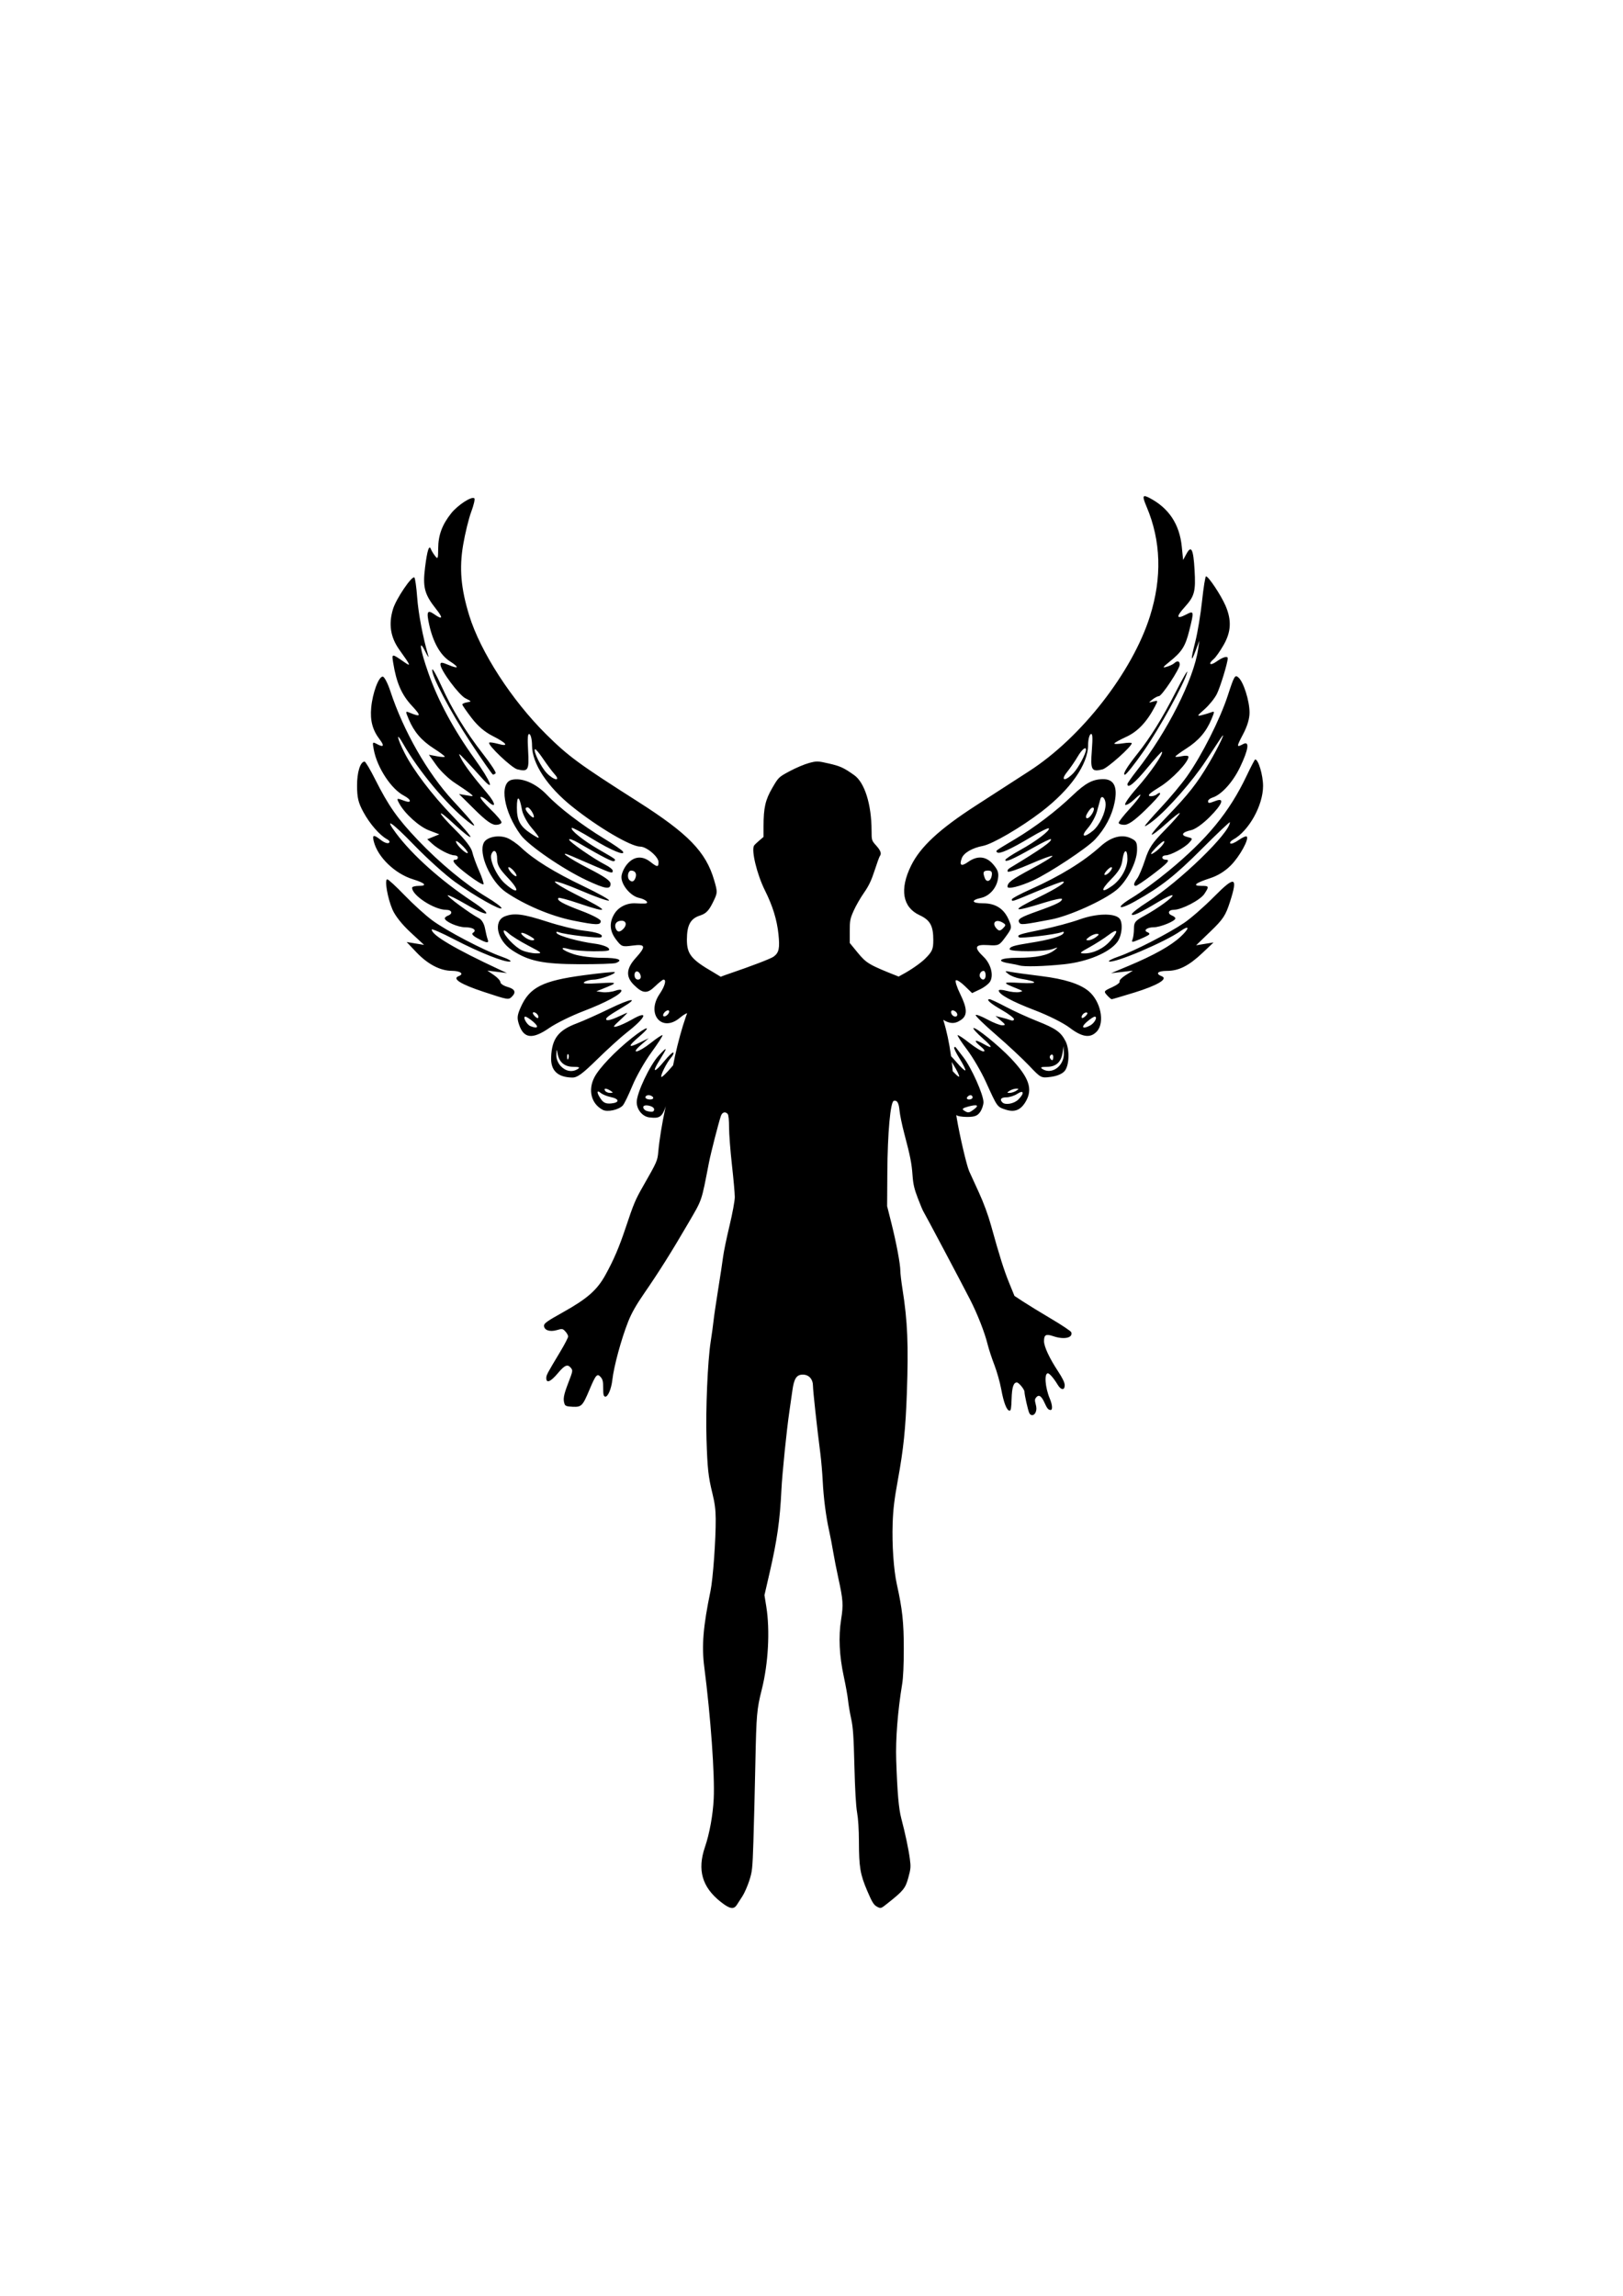 <?xml version="1.0" encoding="UTF-8" standalone="no"?>
<!-- Created with Inkscape (http://www.inkscape.org/) -->

<svg
   xmlns:dc="http://purl.org/dc/elements/1.1/"
   xmlns:cc="http://creativecommons.org/ns#"
   xmlns:rdf="http://www.w3.org/1999/02/22-rdf-syntax-ns#"
   xmlns:svg="http://www.w3.org/2000/svg"
   xmlns="http://www.w3.org/2000/svg"
   xmlns:sodipodi="http://sodipodi.sourceforge.net/DTD/sodipodi-0.dtd"
   xmlns:inkscape="http://www.inkscape.org/namespaces/inkscape"
   width="744.094"
   height="1052.362"
   id="svg2"
   version="1.1"
   inkscape:version="0.48.3.1 r9886"
   sodipodi:docname="icarus.svg">
  <defs
     id="defs4" />
  <sodipodi:namedview
     id="base"
     pagecolor="#ffffff"
     bordercolor="#666666"
     borderopacity="1.0"
     inkscape:pageopacity="0.0"
     inkscape:pageshadow="2"
     inkscape:zoom="0.80635592"
     inkscape:cx="614.67839"
     inkscape:cy="584.99853"
     inkscape:document-units="px"
     inkscape:current-layer="layer1"
     showgrid="false"
     inkscape:window-width="1855"
     inkscape:window-height="1176"
     inkscape:window-x="65"
     inkscape:window-y="24"
     inkscape:window-maximized="1" />
  <g
     inkscape:label="Layer 1"
     inkscape:groupmode="layer"
     id="layer1">
    <g
       id="layer1-8"
       inkscape:label="Layer 1"
       transform="matrix(0.527,0,0,0.601,178.188,299.206)">
      <path
         id="path3050-7"
         style="fill:#000000"
         d="m 302.82,955.113 c 1.002,-1.355 3.239,-4.392 4.97,-6.75 1.731,-2.358 4.394,-7.662 5.917,-11.787 2.584,-7 2.825,-9.001 3.608,-30 0.461,-12.375 1.228,-39.15 1.704,-59.5 0.877,-37.519 1.242,-41.187 5.623,-56.5 5.641,-19.717 7.199,-44.932 3.893,-63.004 l -1.608,-8.791 4.554,-17.353 c 6.478,-24.684 8.939,-39.858 10.192,-62.853 0.667,-12.239 4.568,-45.882 6.957,-60 0.791,-4.675 1.944,-11.751 2.562,-15.725 1.443,-9.28 3.656,-12.275 9.069,-12.275 5.37,0 8.88,3.439 8.886,8.705 0,3.642 3.442,31.261 6.399,51.41 0.776,5.288 1.704,14.738 2.063,21 0.746,13.034 2.794,26.927 5.62,38.13 1.075,4.26 2.65,11.46 3.501,16 0.851,4.54 2.841,13.43 4.422,19.755 4.219,16.878 4.5,20.482 2.478,31.711 -2.384,13.239 -1.601,27.697 2.371,43.789 1.629,6.6 3.277,14.7 3.663,18 0.386,3.3 1.604,9.6 2.708,14 1.633,6.507 2.157,13.224 2.811,36 0.524,18.261 1.339,30.609 2.342,35.5 0.949,4.627 1.556,13.055 1.585,22 0.064,19.686 1.101,25.104 7.205,37.665 4.214,8.671 5.685,10.777 8.449,12.095 3.307,1.577 3.407,1.553 8.612,-2.056 14.461,-10.028 16.136,-11.817 18.69,-19.96 2.132,-6.798 2.272,-8.294 1.351,-14.414 -1.114,-7.399 -4.091,-19.722 -7.448,-30.829 -2.253,-7.454 -3.441,-19.432 -4.421,-44.557 -0.616,-15.782 1.324,-37.482 5.181,-57.943 0.914,-4.848 1.413,-14.396 1.412,-27 -0.001,-20.135 -1.203,-29.899 -6.041,-49.077 -2.761,-10.944 -4.281,-30.303 -3.645,-46.423 0.43,-10.921 1.442,-18.289 4.6,-33.5 4.862,-23.421 6.663,-38.741 7.761,-66 1.476,-36.636 0.609,-54.801 -3.77,-79 -1.045,-5.775 -1.901,-12.116 -1.902,-14.091 0,-5.176 -3.462,-21.382 -7.772,-36.409 l -3.729,-13 0.182,-25.5 c 0.218,-30.505 2.667,-54.251 5.655,-54.826 2.949,-0.568 4.351,1.566 4.981,7.581 0.331,3.16 2.163,10.92 4.07,17.245 5.296,17.564 6.47,22.768 7.219,32 0.547,6.736 1.507,10.367 4.629,17.5 2.167,4.95 4.31,9.45 4.763,10 1.006,1.22 33.176,54.423 40.617,67.171 6.468,11.081 12.767,25.159 15.294,34.179 1.025,3.658 3.67,10.733 5.878,15.722 2.208,4.989 4.919,13.43 6.024,18.756 2.106,10.146 4.805,16.172 7.243,16.172 1.13,0 1.508,-1.953 1.736,-8.968 0.287,-8.806 1.642,-12.532 4.558,-12.532 1.732,0 6.65,5.255 6.65,7.106 0,2.319 2.986,13.946 4.146,16.144 1.325,2.509 4.347,2.157 5.628,-0.655 0.797,-1.749 0.792,-3.396 -0.018,-6.036 -0.94,-3.064 -0.849,-3.895 0.583,-5.328 2.236,-2.236 4.497,-0.861 7.16,4.353 2.15,4.21 3.284,5.377 5.25,5.401 1.863,0.023 1.512,-4.066 -0.75,-8.749 -4.028,-8.337 -4.973,-19.235 -1.668,-19.235 1.446,0 5.203,3.834 8.575,8.75 2.888,4.211 6.093,4.392 6.093,0.343 0,-1.991 -1.854,-5.377 -5.886,-10.75 -7.471,-9.955 -12.114,-18.718 -12.114,-22.862 0,-4.901 1.666,-5.684 8.055,-3.785 9.417,2.799 17.299,1.274 15.648,-3.027 -0.313,-0.817 -8.137,-5.41 -17.387,-10.207 -9.249,-4.797 -20.238,-10.693 -24.42,-13.102 l -7.603,-4.38 -4.535,-9.741 c -4.607,-9.894 -8.384,-20.372 -15.768,-43.741 -2.584,-8.177 -6.551,-17.637 -10.693,-25.5 -3.622,-6.875 -7.409,-14.142 -8.416,-16.15 -2.226,-4.438 -8.243,-27.006 -10.856,-40.719 -1.05,-5.512 -2.2,-16.234 -2.555,-23.827 -0.994,-21.262 -5.152,-42.187 -11.069,-55.698 -2.848,-6.504 -4.77,-9.245 -9.726,-13.865 -7.707,-7.187 -9.97,-8.388 -26.676,-14.164 -26.1,-9.023 -28.484,-10.239 -36.134,-18.429 l -6.866,-7.351 0,-8.924 c 0,-8.159 0.291,-9.5 3.395,-15.649 1.867,-3.699 5.896,-9.857 8.953,-13.685 4.169,-5.22 6.484,-9.469 9.262,-17 2.038,-5.522 4.084,-10.468 4.547,-10.99 1.678,-1.893 0.765,-4.219 -3.158,-8.05 -3.963,-3.869 -4,-3.977 -4.022,-11.453 -0.057,-19.959 -6.008,-36.601 -15.111,-42.263 -9.084,-5.65 -12.155,-6.885 -22.054,-8.869 -9.74,-1.953 -10.482,-1.969 -17.246,-0.388 -3.887,0.909 -11.432,3.704 -16.766,6.211 -9.614,4.519 -9.745,4.63 -15.109,12.689 -6.113,9.185 -7.693,15.216 -7.693,29.355 l 0,8.117 -3.75,2.795 c -2.062,1.537 -4.081,3.248 -4.485,3.801 -2.592,3.548 2.52,22.053 9.449,34.205 6.752,11.841 10.466,22.404 11.771,33.479 1.259,10.684 0.439,14.018 -4.185,17.019 -2.428,1.576 -19.258,7.229 -39.287,13.197 -9.51,2.833 -13.595,4.66 -19.774,8.839 -7.005,4.738 -8.277,6.123 -12.649,13.768 -6.059,10.595 -13.821,35.296 -17.597,56 -1.454,7.975 -3.701,18.775 -4.992,24 -2.831,11.455 -5.173,24.191 -6.07,33 -0.704,6.918 -1.03,7.567 -13.129,26.14 -6.885,10.57 -8.24,13.396 -15.28,31.884 -5.693,14.949 -10.372,24.521 -17.586,35.976 -7.287,11.571 -15.802,18.116 -37.161,28.564 -13.344,6.527 -16.229,8.314 -16.25,10.065 -0.041,3.456 4.99,5.002 11.144,3.425 4.695,-1.203 5.101,-1.148 7.399,1.011 1.337,1.256 2.432,2.997 2.432,3.868 0,0.871 -3.038,6.017 -6.75,11.437 -11.733,17.128 -12.25,17.985 -12.25,20.332 0,4.167 3.821,2.752 10,-3.701 6.098,-6.369 8.569,-7.239 11.469,-4.034 1.717,1.897 1.635,2.293 -2.345,11.369 -4.071,9.282 -4.693,12.359 -3.243,16.051 0.599,1.526 1.933,1.932 7.003,2.13 7.771,0.304 8.715,-0.537 14.758,-13.15 5.41,-11.292 6.655,-12.516 9.663,-9.496 1.786,1.794 2.196,3.357 2.196,8.391 0,5.019 0.32,6.251 1.697,6.526 2.309,0.462 5.372,-5.782 6.271,-12.787 1.337,-10.405 7.755,-31.092 13.806,-44.5 2.876,-6.372 6.933,-12.649 13.896,-21.5 12.919,-16.42 23.803,-31.592 38.02,-53 12.769,-19.227 11.524,-16.052 18.345,-46.799 1.595,-7.189 8.28,-30.083 10.352,-35.451 1.122,-2.908 3.841,-3.62 5.911,-1.55 0.756,0.756 1.202,4.55 1.204,10.25 0,4.978 1.125,17.825 2.496,28.55 1.37,10.725 2.494,21.768 2.496,24.541 0,2.89 -1.966,12.277 -4.613,22 -2.539,9.328 -5.034,19.884 -5.544,23.459 -0.51,3.575 -2.45,14.825 -4.312,25 -1.862,10.175 -3.673,20.975 -4.025,24 -0.352,3.025 -1.478,10.225 -2.503,16 -2.606,14.687 -4.415,51.64 -3.624,74 0.802,22.663 1.549,28.715 5.124,41.5 2.1,7.509 2.819,12.366 2.889,19.5 0.152,15.479 -2.34,45.801 -4.521,55 -6.372,26.883 -7.792,41.907 -5.457,57.746 5.582,37.867 9.255,82.74 8.248,100.754 -0.693,12.4 -3.622,26.56 -7.616,36.814 -6.814,17.497 -2.516,30.596 13.729,41.846 7.761,5.375 11.247,5.971 13.906,2.377 z M 656.755,75.137 c 13.777,-17.335 35.49,-51.827 37.941,-60.269 0.664,-2.286 -3.934,4.671 -10.217,15.459 -11.453,19.667 -21.945,34.47 -33.232,46.888 -9.118,10.032 -13.039,15.795 -10.746,15.795 1.127,0 8.441,-8.043 16.253,-17.873 z m 1.291,45.033 c 7.203,-6.094 13.096,-11.797 13.096,-12.673 0,-0.876 -1.24,-0.692 -2.755,0.41 -1.515,1.102 -4.29,1.741 -6.166,1.419 -2.381,-0.408 0.18,-2.5 8.48,-6.926 10.634,-5.671 25.105,-18.965 25.105,-23.062 0,-0.864 -2.532,-1.068 -5.692,-0.46 -3.131,0.603 -5.692,0.74 -5.692,0.305 0,-0.435 4.317,-3.217 9.593,-6.184 10.65,-5.989 17.221,-12.71 21.785,-22.281 2.816,-5.906 2.807,-6.29 -0.118,-5.307 -1.734,0.583 -5.398,1.554 -8.141,2.157 -4.616,1.015 -4.454,0.686 2.185,-4.422 3.945,-3.035 8.765,-8.253 10.71,-11.595 2.961,-5.086 9.52,-23.906 9.52,-27.315 0,-2.008 -4.277,-0.933 -9.668,2.431 -5.719,3.569 -7.809,1.966 -2.485,-1.906 1.664,-1.21 5.498,-5.978 8.52,-10.595 6.62,-10.114 7.13,-18.98 1.728,-30.023 -3.867,-7.906 -14.861,-22.43 -16.978,-22.43 -0.64,0 -2.186,8.417 -3.434,18.704 -1.249,10.287 -3.907,24.315 -5.908,31.174 -4.149,14.224 -3.936,16.826 0.52,6.339 l 3.046,-7.17 -1.123,6.65 c -3.894,23.073 -26.868,62.955 -53.213,92.378 -4.554,5.086 -8.28,9.762 -8.28,10.391 0,3.798 6.304,-0.667 17.075,-12.096 6.783,-7.196 12.621,-12.831 12.974,-12.522 1.499,1.313 -9.962,15.869 -21.565,27.389 -6.888,6.838 -11.546,12.719 -10.352,13.068 1.195,0.349 4.665,-1.458 7.712,-4.016 8.995,-7.552 6.327,-2.756 -3.947,7.095 -5.218,5.003 -9.486,9.784 -9.486,10.624 0,0.841 2.217,1.529 4.928,1.529 3.502,0 8.716,-3.205 18.024,-11.08 z m 9.172,28.77 c 3.581,-3.302 6.92,-5.644 7.419,-5.207 1.252,1.097 -5.463,7.399 -10.114,9.492 -2.352,1.058 -1.317,-0.586 2.695,-4.286 z m -3.136,20.584 c 13.756,-9.125 16.356,-11.673 11.915,-11.673 -1.627,0 -2.958,-0.748 -2.958,-1.663 0,-0.914 1.315,-1.663 2.921,-1.663 4.22,0 16.428,-5.742 20.408,-9.599 3.31,-3.207 3.266,-3.334 -1.501,-4.382 -6.133,-1.349 -4.691,-3.69 3.209,-5.211 3.607,-0.694 10.066,-4.703 16.105,-9.995 11.18,-9.797 13.408,-15.066 5.217,-12.337 -6.008,2.002 -6.517,2.007 -6.517,0.071 0,-0.853 1.764,-2.041 3.919,-2.641 7.733,-2.151 17.643,-11.768 23.882,-23.175 7.423,-13.573 8.446,-20.287 2.68,-17.583 -5.902,2.768 -5.904,2.204 -0.023,-7.592 3.665,-6.106 5.59,-11.766 5.59,-16.435 0,-8.838 -5.131,-23.169 -9.549,-26.674 -3.104,-2.461 -3.692,-1.603 -9.379,13.675 -6.758,18.157 -22.65,45.74 -35.542,61.69 -4.656,5.761 -14.796,16.405 -22.532,23.655 -7.736,7.249 -14.066,13.634 -14.066,14.189 0,0.555 3.396,-1.349 7.547,-4.229 12.507,-8.681 33.76,-29.902 45.219,-45.151 5.936,-7.9 11.839,-15.756 13.117,-17.457 5.966,-7.941 -1.621,6.319 -9.899,18.606 -10.612,15.751 -17.894,23.88 -36.778,41.057 -7.788,7.084 -13.731,13.255 -13.208,13.713 0.523,0.459 6.218,-3.342 12.655,-8.447 6.437,-5.104 11.703,-8.675 11.703,-7.933 0,0.741 -5.879,6.602 -13.065,13.025 -10.926,9.766 -13.731,13.474 -17.138,22.657 -2.24,6.039 -5.299,12.398 -6.796,14.132 -3.119,3.61 -3.562,5.646 -1.229,5.646 0.888,0 7.23,-3.725 14.093,-8.278 z m -57.447,-44.607 c 0,-0.74 1.211,-2.796 2.691,-4.57 3.53,-4.231 5.893,-2.087 2.676,2.427 -2.497,3.504 -5.367,4.649 -5.367,2.142 z m 1.615,8.854 c 3.192,-3.185 6.793,-8.984 8.002,-12.885 1.21,-3.901 2.523,-8.076 2.918,-9.277 1.15,-3.494 4.54,-0.509 4.54,3.998 0,6.32 -5.324,16.07 -11.007,20.156 -8.074,5.805 -10.968,4.511 -4.453,-1.991 z m -47.556,39.871 c 14.064,-5.642 46.93,-24.709 53.833,-31.229 8.809,-8.322 14.685,-18.091 17.027,-28.31 2.748,-11.989 -0.628,-17.811 -10.259,-17.693 -8.929,0.109 -15.127,3.04 -26.425,12.497 -14.449,12.094 -32.448,24.082 -49.897,33.232 -18.097,9.49 -17.049,8.808 -15.555,10.117 1.761,1.543 11.635,-2.345 28.743,-11.318 8.297,-4.352 15.548,-7.506 16.115,-7.009 1.644,1.44 -11.121,9.925 -25.033,16.64 -7.044,3.4 -12.807,6.785 -12.807,7.522 0,1.944 6.52,-0.555 23.701,-9.085 8.34,-4.141 15.514,-7.221 15.942,-6.846 1.595,1.397 -8.856,7.843 -35.849,22.111 -1.565,0.827 -2.27,2.034 -1.567,2.682 0.703,0.647 9.489,-1.978 19.523,-5.834 10.034,-3.856 18.681,-6.629 19.216,-6.16 0.534,0.468 -7.397,4.79 -17.626,9.604 -17.843,8.398 -21.351,10.669 -21.414,13.865 -0.043,2.177 10.738,-0.132 22.332,-4.784 z m 63.976,-7.488 c 1.895,-1.834 3.856,-2.975 4.359,-2.534 1.275,1.117 -3.457,5.869 -5.844,5.869 -1.077,0 -0.409,-1.501 1.486,-3.335 z m 3.526,6.89 c 7.039,-6.263 9.323,-9.634 10.139,-14.963 1.299,-8.486 4.348,-9.076 4.348,-0.841 0,7.061 -5.622,15.784 -13.233,20.533 -9.787,6.107 -10.483,3.482 -1.254,-4.729 z m -51.917,30.386 c 15.809,-2.646 45.131,-14.201 56.69,-22.341 9.079,-6.394 17.902,-21.219 18.103,-30.418 0.129,-5.923 -0.571,-7.146 -5.23,-9.132 -7.861,-3.351 -17.351,-1.157 -26.571,6.142 -14.723,11.657 -35.311,22.752 -60.542,32.627 -9.131,3.574 -16.601,7.09 -16.601,7.815 0,1.909 -0.293,1.992 21.922,-6.164 11.208,-4.115 21.319,-7.458 22.47,-7.429 3.694,0.093 -5.082,5.11 -20.586,11.766 -25.597,10.99 -24.145,12.156 5.128,4.115 8.087,-2.221 14.704,-3.375 14.704,-2.564 0,2.017 -4.865,4.137 -21.195,9.238 -15.266,4.768 -17.791,6.159 -15.942,8.781 1.275,1.808 3.404,1.62 27.651,-2.438 z m 85.28,11.5 c 0.575,-0.553 -0.026,-1.341 -1.337,-1.751 -4.05,-1.267 -0.538,-3.787 5.277,-3.787 5.734,0 18.925,-4.726 18.925,-6.78 0,-0.647 -1.281,-1.607 -2.846,-2.134 -4.338,-1.459 -3.392,-4.384 1.423,-4.403 6.86,-0.026 23.117,-7.445 26.641,-12.158 4.34,-5.805 4.197,-6.115 -2.83,-6.115 -7.987,0 -5.087,-2.171 7.797,-5.837 6.711,-1.909 12.95,-5.289 18.026,-9.764 7.674,-6.767 16.056,-20.079 13.857,-22.006 -0.625,-0.548 -3.796,0.664 -7.047,2.692 -3.251,2.028 -6.494,3.176 -7.208,2.551 -0.714,-0.626 0.403,-1.953 2.481,-2.95 13.563,-6.505 25.977,-26.035 25.977,-40.868 0,-8.236 -4.069,-20.249 -6.858,-20.249 -0.379,0 -3.728,5.608 -7.442,12.461 -14.972,27.628 -34.138,48.138 -67.671,72.42 -10.488,7.594 -24.773,16.801 -31.744,20.46 -15.201,7.978 -12.692,10.303 2.846,2.638 22.267,-10.985 34.262,-19.271 57.841,-39.959 13.305,-11.673 24.187,-20.717 24.183,-20.099 -0.051,8.166 -43.758,45.258 -71.615,60.776 -7.565,4.214 -13.755,8.435 -13.755,9.379 0,1.928 6.925,-0.905 23.353,-9.553 6.061,-3.191 11.477,-5.402 12.034,-4.913 1.274,1.117 -12.582,9.976 -24.478,15.651 -7.904,3.771 -9.012,4.965 -9.012,9.718 0,2.98 -0.541,6.654 -1.202,8.164 -1.113,2.541 -0.662,2.547 6.069,0.083 3.999,-1.464 7.741,-3.115 8.317,-3.668 z m -52.189,1.89 c 2.026,-1.343 5.014,-2.417 6.64,-2.388 2.364,0.042 2.219,0.542 -0.725,2.494 -2.026,1.343 -5.014,2.417 -6.64,2.388 -2.364,-0.042 -2.219,-0.542 0.725,-2.494 z m 0.265,7.803 c 5.302,-2.562 12.773,-6.753 16.601,-9.312 8.188,-5.473 9.097,-3.412 1.832,4.153 -5.724,5.961 -14.825,9.892 -22.795,9.847 -4.754,-0.027 -4.321,-0.493 4.362,-4.689 z m -22.06,12.982 c 20.325,-1.876 39.524,-8.922 46.321,-17.002 4.208,-5.002 5.148,-15.067 1.69,-18.097 -4.604,-4.035 -20.086,-3.648 -34.338,0.857 -7.506,2.373 -22.37,5.872 -33.031,7.775 -19.806,3.537 -21.884,4.154 -19.886,5.905 1.225,1.074 31.66,-2.103 36.842,-3.845 2.05,-0.689 2.655,-0.398 1.773,0.853 -1.577,2.236 -12.382,4.955 -28.514,7.176 -14.661,2.018 -18.2,2.971 -18.2,4.902 0,2.085 30.62,1.985 37.348,-0.122 5,-1.565 5.104,-1.511 1.634,0.847 -5.818,3.953 -15.924,5.794 -31.867,5.804 -15.402,0.01 -19.768,2.442 -7.589,4.227 3.913,0.574 7.969,1.297 9.012,1.607 3.801,1.13 21.288,0.73 38.806,-0.886 z m 60.888,21.641 c 20.272,-5.482 29.955,-10.504 24.103,-12.5 -5.849,-1.995 -3.56,-4.102 4.456,-4.102 10.337,0 19.058,-3.848 30.855,-13.612 l 9.748,-8.069 -7.589,1.082 -7.589,1.082 12.548,-10.609 c 10.959,-9.265 13.098,-12.108 16.897,-22.451 7.115,-19.375 4.403,-20.177 -13.759,-4.068 -8.522,7.559 -20.233,16.553 -26.025,19.988 -13.768,8.165 -43.828,21.708 -57.013,25.687 -5.739,1.732 -9.497,3.437 -8.35,3.788 4.86,1.49 48.65,-14.836 62.057,-23.137 8.167,-5.056 8.194,-2.28 0.043,4.344 -8.389,6.817 -23.161,14.071 -45.019,22.106 l -15.371,5.651 9.486,-0.98 9.486,-0.98 -6.26,3.439 c -3.443,1.891 -5.814,4.071 -5.269,4.843 0.545,0.773 -2.412,2.749 -6.57,4.393 -7.177,2.836 -7.4,3.143 -4.397,6.051 1.74,1.685 3.577,3.063 4.082,3.063 0.505,0 9.258,-2.255 19.45,-5.011 z m -45.622,18.614 c 0,-2.009 3.6,-4.352 4.915,-3.199 0.478,0.418 -0.433,1.707 -2.023,2.864 -1.803,1.311 -2.892,1.438 -2.892,0.335 z m 4.375,3.802 c 2.928,-2.257 6.103,-4.104 7.055,-4.104 2.749,0 -0.143,4.916 -3.939,6.697 -6.54,3.067 -8.424,1.5 -3.116,-2.593 z m 8.832,7.221 c 7.264,-6.833 3.39,-23.289 -7.281,-30.928 -7.615,-5.451 -21.028,-9.165 -40.822,-11.302 -11.59,-1.252 -23.635,-2.701 -26.765,-3.221 -5.381,-0.894 -5.493,-0.806 -2.042,1.606 2.007,1.403 6.703,2.996 10.435,3.54 15.967,2.326 16.043,4.03 0.145,3.241 -16.245,-0.806 -16.523,-0.376 -2.846,4.396 5.192,1.811 5.326,2.042 1.528,2.624 -2.29,0.351 -7.199,-0.096 -10.909,-0.994 -3.71,-0.898 -6.746,-0.995 -6.746,-0.217 0,2.896 11.399,8.356 31.49,15.085 11.72,3.925 24.797,9.678 30.172,13.272 10.919,7.302 18.033,8.174 23.642,2.898 z m -40.636,20.38 c -0.6,-0.851 -0.224,-2.018 0.837,-2.592 1.061,-0.574 1.928,0.122 1.928,1.548 0,2.92 -1.138,3.35 -2.765,1.044 z m -6.721,8.198 c -2.129,-1.206 -1.127,-1.618 3.975,-1.637 7.928,-0.03 12.413,-3.6 13.606,-10.832 l 0.823,-4.988 0.284,5.179 c 0.539,9.827 -10.366,16.991 -18.688,12.278 z m 19.447,1.485 c 4.058,-4.297 4.414,-16.422 0.669,-22.769 -4.077,-6.909 -8.426,-9.596 -24.655,-15.233 -8.236,-2.861 -20.531,-7.785 -27.322,-10.943 -6.791,-3.158 -13.123,-5.742 -14.071,-5.742 -3.498,0 0.757,3.261 10.873,8.333 5.717,2.866 10.395,5.985 10.395,6.93 0,0.945 -1.36,1.261 -3.022,0.702 -1.662,-0.559 -5.291,-1.498 -8.063,-2.087 l -5.041,-1.071 4.743,3.516 c 4.138,3.068 4.292,3.524 1.205,3.572 -1.946,0.03 -7.713,-1.936 -12.816,-4.37 -5.103,-2.434 -9.752,-4.01 -10.331,-3.502 -0.579,0.508 7.322,7.268 17.559,15.022 10.237,7.755 23.253,18.391 28.925,23.637 10.222,9.454 10.389,9.529 18.973,8.529 5.473,-0.638 9.882,-2.302 11.98,-4.524 z m -47.906,15.141 c 1.565,-0.886 4.127,-1.612 5.692,-1.612 2.53,0 2.53,0.179 0,1.612 -1.565,0.886 -4.127,1.612 -5.692,1.612 -2.53,0 -2.53,-0.179 0,-1.612 z m -6.324,8.867 c -2.59,-2.27 -1.12,-3.879 3.545,-3.879 2.645,0 6.914,-1.208 9.486,-2.685 5.714,-3.281 6.298,-0.399 0.882,4.348 -3.69,3.233 -11.359,4.455 -13.913,2.217 z m 20.24,-0.537 c 6.458,-9.58 3.109,-18.252 -12.73,-32.964 -10.56,-9.808 -31.215,-24.424 -32.689,-23.131 -0.503,0.441 3.084,3.887 7.972,7.657 9.036,6.97 9.331,8.653 0.764,4.361 -7.501,-3.757 -9.077,-2.865 -2.846,1.611 3.573,2.567 4.632,4.104 2.846,4.131 -1.565,0.023 -7.088,-2.903 -12.273,-6.504 -5.185,-3.6 -9.77,-6.246 -10.188,-5.879 -0.418,0.367 3.303,5.378 8.27,11.136 4.967,5.758 12.324,16.828 16.348,24.601 9.915,19.151 9.69,18.872 16.958,20.989 7.886,2.297 13.194,0.481 17.569,-6.008 z m -50.913,-3.343 c 0.645,-0.914 1.976,-1.663 2.958,-1.663 0.982,0 1.785,0.748 1.785,1.663 0,0.914 -1.331,1.663 -2.958,1.663 -1.627,0 -2.43,-0.748 -1.785,-1.663 z m -2.723,10.077 c -2.066,-1.146 -1.15,-1.881 3.795,-3.049 7.846,-1.854 9.734,-0.955 4.729,2.252 -4.294,2.751 -4.897,2.808 -8.523,0.797 z m 13.999,1.191 c 1.624,-2.032 2.953,-5.44 2.953,-7.573 0,-5.731 -10.49,-26.308 -17.444,-34.217 -3.33,-3.788 -6.318,-7.199 -6.638,-7.58 -0.32,-0.381 -0.958,-0.363 -1.418,0.039 -0.459,0.402 1.731,4.344 4.867,8.759 3.136,4.415 5.321,8.361 4.855,8.769 -0.466,0.408 -3.805,-2.287 -7.42,-5.988 -8.91,-9.122 -10.132,-8.468 -2.989,1.601 3.25,4.582 5.487,8.701 4.971,9.153 -0.516,0.453 -4.584,-2.966 -9.04,-7.596 -4.455,-4.63 -8.524,-8.048 -9.041,-7.595 -0.517,0.453 1.263,4.799 3.956,9.657 2.693,4.858 6.205,14.34 7.805,21.071 1.6,6.731 3.377,12.904 3.951,13.716 0.573,0.813 4.786,1.478 9.361,1.478 6.445,0 8.983,-0.832 11.272,-3.695 z M 590.24,90.931 c 2.729,-2.972 6.837,-8.209 9.13,-11.638 3.622,-5.417 7.265,-8.1 7.265,-5.35 0,3.036 -6.681,13.968 -10.891,17.82 -7.298,6.677 -11.777,6 -5.504,-0.831 z m -71.594,80.986 c -1.968,-4.494 -1.367,-5.753 2.744,-5.753 2.951,0 3.776,0.897 3.32,3.611 -0.75,4.469 -4.47,5.783 -6.064,2.143 z m 10.594,38.816 c -5.251,-4.601 -1.126,-8.262 5.299,-4.702 2.522,1.397 2.513,1.869 -0.081,4.143 -2.286,2.004 -3.429,2.127 -5.218,0.559 z m -14.623,36.898 c -1.383,-1.962 0.411,-4.988 2.958,-4.988 0.982,0 1.785,1.496 1.785,3.325 0,3.507 -2.76,4.474 -4.743,1.663 z m -24.743,28.154 c -0.688,-0.975 -0.795,-2.172 -0.238,-2.66 1.359,-1.191 5.059,0.907 5.059,2.869 0,2.125 -3.275,1.983 -4.821,-0.209 z m -28.381,20.062 c 0.645,-0.914 1.976,-1.663 2.958,-1.663 0.982,0 1.785,0.748 1.785,1.663 0,0.914 -1.331,1.663 -2.958,1.663 -1.627,0 -2.43,-0.748 -1.785,-1.663 z m 11.203,54.624 c -3.589,-3.542 -3.585,-3.554 0.549,-1.654 4.612,2.12 7.451,5.221 4.781,5.221 -0.943,0 -3.342,-1.605 -5.329,-3.567 z m 9.372,7.788 c 2.713,-1.801 3.219,-3.566 2.248,-7.844 -2.558,-11.276 -9.199,-29.628 -10.721,-29.628 -0.866,0 -0.774,1.844 0.204,4.098 2.723,6.276 -1.358,6.961 -5.21,0.873 -1.816,-2.871 -4.433,-6.473 -5.815,-8.005 -2.257,-2.502 -2.42,-2.405 -1.601,0.956 0.501,2.057 0.095,3.741 -0.905,3.741 -2.112,0 -6.916,-9.475 -8.645,-17.052 l -1.195,-5.237 5.121,3.53 c 4.974,3.428 11.492,3.311 18.212,-0.328 3.449,-1.868 2.181,-14.29 -2.076,-20.326 -5.873,-8.328 -2.228,-10.754 7.386,-4.916 8.341,5.065 13.002,5.516 18.995,1.838 5.573,-3.421 5.337,-8.638 -0.896,-19.774 -2.812,-5.024 -4.507,-9.666 -3.766,-10.314 0.74,-0.649 4.233,1.272 7.762,4.27 l 6.416,5.449 6.902,-2.87 c 3.796,-1.579 7.805,-4.348 8.908,-6.154 3.049,-4.993 0.366,-13.441 -5.955,-18.748 -8.556,-7.184 -7.532,-9.466 3.961,-8.828 9.347,0.519 9.796,0.335 15.318,-6.291 5.473,-6.566 5.584,-7.045 2.933,-12.606 -4.189,-8.785 -11.49,-12.989 -22.557,-12.989 -9.909,0 -10.907,-2.352 -1.746,-4.115 7.269,-1.399 13.411,-7.43 14.709,-14.443 0.854,-4.613 0.065,-6.772 -4.038,-11.045 -6.081,-6.333 -13.771,-7.02 -21.887,-1.956 -5.955,3.716 -7.916,2.703 -5.519,-2.853 1.763,-4.087 9.091,-7.822 18.383,-9.37 8.267,-1.377 33.055,-14.059 50.846,-26.012 25.351,-17.034 40.63,-36.217 40.67,-51.063 0.009,-3.832 1.009,-7.504 2.22,-8.16 1.638,-0.887 1.894,2.298 1.002,12.441 -1.316,14.954 -0.292,16.545 9.292,14.438 4.385,-0.964 25.45,-17.468 25.45,-19.939 0,-0.547 -3.415,-0.517 -7.589,0.068 -4.174,0.585 -7.589,0.649 -7.589,0.141 0,-0.507 4.637,-2.782 10.303,-5.056 10.094,-4.049 18.034,-11.412 25.103,-23.278 2.742,-4.602 2.701,-4.695 -1.593,-3.655 -4.266,1.034 -4.289,0.986 -0.723,-1.512 2.026,-1.419 4.587,-2.596 5.692,-2.615 2.556,-0.044 18.136,-20.71 18.136,-24.057 0,-2.809 -2.117,-3.262 -4.838,-1.034 -0.991,0.812 -3.937,2.026 -6.546,2.699 -3.958,1.021 -3.548,0.382 2.473,-3.859 10.802,-7.608 13.773,-11.704 17.187,-23.699 4.291,-15.073 4.208,-15.442 -2.762,-12.283 -8.522,3.862 -8.912,1.777 -1.087,-5.813 8.454,-8.2 9.551,-11.844 8.475,-28.142 -1.054,-15.948 -2.835,-19.142 -6.97,-12.499 l -2.994,4.81 -1.153,-10.125 c -1.949,-17.117 -11.24,-29.43 -28.036,-37.154 -6.177,-2.841 -6.626,-1.665 -2.566,6.725 12.536,25.911 13.516,54.005 2.91,83.467 -15.331,42.59 -59.638,92.426 -105.006,118.109 -10.957,6.203 -31.818,18.02 -46.359,26.26 -31.957,18.11 -48.34,31.427 -56.475,45.906 -10.095,17.969 -7.417,31.7 7.356,37.717 9.274,3.778 11.997,8.094 11.997,19.018 0,6.974 -0.877,8.726 -7.089,14.17 -3.899,3.417 -12.9,8.888 -20.003,12.159 -7.103,3.271 -13.713,7.255 -14.69,8.854 -0.976,1.599 -2.343,7.287 -3.038,12.641 -1.056,8.144 -2.437,10.863 -8.446,16.639 -3.951,3.797 -8.259,10.05 -9.574,13.896 -1.739,5.086 -4.316,8.057 -9.455,10.9 -7.674,4.245 -13.506,10.413 -11.943,12.631 1.623,2.301 22.152,1.57 32.651,-1.163 10.472,-2.725 25.141,-3.594 28.644,-1.697 3.664,1.984 9.127,12.992 11.547,23.265 1.604,6.811 3.979,11.32 7.663,14.548 6.045,5.297 7.088,5.493 11.976,2.248 z M 93.057,91.945 C 93.725,91.36 88.824,84.767 82.165,77.295 67.073,60.358 55.004,43.038 45.733,25.009 c -3.937,-7.656 -7.449,-13.156 -7.804,-12.222 -1.393,3.663 15.803,32.39 33.294,55.619 10.123,13.444 18.904,24.479 19.512,24.523 0.609,0.044 1.653,-0.399 2.321,-0.984 z m 5.11,37.393 c 0,-1.051 -4.366,-5.58 -9.702,-10.063 -5.336,-4.484 -9.175,-8.614 -8.53,-9.179 0.645,-0.565 3.3,0.724 5.9,2.865 7.844,6.457 7.697,2.284 -0.206,-5.87 C 73.344,94.418 65.957,85.791 62.892,80.54 c -2.648,-4.537 -2.257,-4.38 4.324,1.739 3.979,3.7 10.172,9.634 13.761,13.187 C 93.006,107.375 89.097,98.306 74.595,80.663 56.677,58.862 42.888,36.402 34.488,15.334 27.208,-2.926 25.803,-11.564 31.843,-0.927 33.92,2.731 35.118,4.227 34.506,2.398 29.799,-11.672 25.848,-29.832 24.818,-42.135 24.145,-50.168 23.022,-57.051 22.321,-57.431 20.026,-58.674 6.587,-41.252 3.838,-33.471 -0.234,-21.944 1.536,-11.799 9.273,-2.316 19.349,10.034 19.736,10.88 13.606,7.154 2.616,0.474 2.618,0.474 3.916,7.547 6.721,22.826 11.209,31.934 20.047,40.281 c 8.625,8.146 8.251,9.062 -2.172,5.312 -3.286,-1.182 -3.306,-0.936 -0.416,5.125 4.564,9.571 11.135,16.292 21.785,22.281 5.276,2.967 9.593,5.774 9.593,6.237 0,0.464 -3.113,0.331 -6.917,-0.294 l -6.917,-1.137 6.529,8.018 c 3.591,4.41 10.759,10.428 15.929,13.373 5.17,2.945 11.107,6.525 13.194,7.956 3.601,2.468 3.456,2.55 -2.846,1.595 l -6.64,-1.007 13.531,11.755 c 9.845,8.553 14.884,11.755 18.498,11.755 2.732,0 4.968,-0.86 4.968,-1.911 z m -36.041,19.375 c -2.447,-2.282 -4.028,-4.519 -3.513,-4.97 0.515,-0.451 3.382,1.416 6.37,4.15 2.989,2.734 4.569,4.97 3.513,4.97 -1.057,0 -3.924,-1.867 -6.37,-4.15 z m 16.41,17.332 c -2.499,-4.964 -5.114,-11.319 -5.811,-14.122 -0.801,-3.219 -6.132,-9.327 -14.475,-16.581 -16.784,-14.595 -17.305,-17.808 -0.678,-4.178 6.891,5.649 13.001,9.857 13.578,9.352 0.577,-0.506 -6.598,-7.847 -15.944,-16.315 C 37.713,108.351 21.412,89.52 13.813,76.384 7.151,64.865 6.16,59.494 12.511,69.322 c 13.198,20.424 38.03,46.622 56.015,59.096 10.591,7.346 7.161,3.095 -12.592,-15.603 C 33.913,91.968 12.907,59.778 1.513,29.415 -0.838,23.15 -3.796,18.193 -5.184,18.193 c -3.539,0 -8.814,12.474 -9.996,23.634 -1.055,9.965 1.141,17.142 7.471,24.419 4.198,4.826 3.32,6.109 -2.356,3.447 -4.084,-1.915 -4.167,-1.79 -2.853,4.346 2.911,13.595 15.116,29.892 26.181,34.957 6.707,3.07 6.981,6.133 0.351,3.924 -6.69,-2.229 -6.952,-2.115 -4.473,1.944 4.733,7.749 17.27,17.711 25.942,20.613 l 9.001,3.012 -5.248,1.88 -5.248,1.88 4.305,3.45 c 5.252,4.209 15.395,8.827 19.389,8.827 1.617,0 2.94,0.748 2.94,1.663 0,0.914 -0.854,1.663 -1.897,1.663 -4.552,0 -1.021,3.795 10.871,11.684 7.022,4.659 13.019,7.81 13.326,7.003 0.307,-0.807 -1.486,-5.529 -3.985,-10.493 z M 122.187,123.231 c -3.557,-3.444 -4.017,-5.283 -1.32,-5.283 2.028,0 6.532,6.527 5.268,7.634 -0.439,0.384 -2.216,-0.674 -3.948,-2.352 z m 1.654,14.72 c -9.568,-5.527 -12.311,-9.989 -12.294,-20.002 0.017,-9.824 2.251,-8.828 4.467,1.992 0.693,3.381 4.217,9.251 7.832,13.042 8.877,9.311 8.876,10.099 -0.006,4.968 z m 69.189,38.343 c 0,-2.338 -4.962,-5.404 -18.884,-11.671 -18.154,-8.172 -28.082,-14.495 -14.965,-9.532 3.486,1.319 12.481,4.724 19.99,7.567 15.116,5.723 15.756,5.867 15.756,3.549 0,-0.891 -2.775,-2.86 -6.166,-4.375 -10.465,-4.676 -31.779,-17.636 -31.779,-19.323 0,-0.88 3.629,0.247 8.063,2.504 21.954,11.171 30.157,14.814 31.233,13.872 1.498,-1.313 1.98,-0.999 -13.683,-8.935 -13.348,-6.763 -24.905,-14.886 -23.248,-16.338 0.489,-0.429 8.482,3.301 17.761,8.288 16.393,8.811 29.317,13.499 26.602,9.648 -0.699,-0.991 -7.859,-5.306 -15.912,-9.591 -19.665,-10.462 -39.322,-23.627 -50.191,-33.614 -9.524,-8.751 -21.814,-13.324 -30.611,-11.389 -11.016,2.423 -6.881,24.428 7.899,42.033 6.746,8.035 36.594,26.014 57.357,34.548 16.286,6.694 20.778,7.291 20.778,2.759 z m -86.326,-8.467 c -1.9,-1.84 -3.028,-3.72 -2.506,-4.177 0.522,-0.457 2.503,0.674 4.404,2.514 1.9,1.84 3.028,3.72 2.506,4.177 -0.522,0.457 -2.503,-0.674 -4.404,-2.514 z m -5.503,8.236 c -6.994,-5.381 -13.729,-18.044 -11.863,-22.305 2.038,-4.654 5.033,-2.653 5.033,3.362 0,4.844 1.772,7.561 9.762,14.963 10.685,9.9 8.542,12.808 -2.932,3.979 z m 83.291,28.571 c 0,-1.267 -7.242,-4.607 -16.876,-7.783 -16.324,-5.382 -21.844,-8.117 -19.873,-9.844 0.519,-0.455 8.426,1.403 17.571,4.129 27.905,8.317 27.206,6.203 -2.206,-6.672 -10.718,-4.691 -19.057,-9.139 -18.531,-9.884 0.525,-0.745 10.793,2.355 22.816,6.889 12.024,4.534 22.923,7.933 24.221,7.554 1.298,-0.379 -8.605,-5.285 -22.007,-10.903 -25.696,-10.771 -43.356,-20.358 -54.366,-29.512 -3.652,-3.037 -9.193,-6.364 -12.313,-7.393 -7.507,-2.478 -17.476,-0.7 -20.092,3.583 -5.058,8.282 5.842,29.824 19.123,37.791 16.263,9.757 39.334,18.312 58.403,21.658 20.438,3.586 24.128,3.645 24.128,0.387 z m -98.344,14.02 c -0.572,-1.307 -1.617,-5.068 -2.321,-8.358 -0.782,-3.653 -2.857,-6.698 -5.329,-7.821 -7.312,-3.321 -28.041,-16.671 -27.128,-17.472 0.491,-0.431 7.758,2.713 16.148,6.985 20.408,10.391 24.063,8.6 5.007,-2.454 C 45.603,173.916 20.624,154.323 6.497,137.743 -4.435,124.913 2.347,128.796 22.142,146.703 c 11.405,10.317 27.413,22.956 35.574,28.086 17.354,10.91 40.45,22.319 40.45,19.981 0,-0.894 -5.763,-4.651 -12.807,-8.348 C 66.976,176.772 44.502,160.45 25.479,142.933 7.597,126.466 -0.089,116.877 -11.884,96.319 c -4.192,-7.307 -8.262,-13.285 -9.042,-13.285 -3.753,0 -6.645,8.155 -6.571,18.531 0.065,9.064 1.106,12.849 5.479,19.914 5.569,8.997 14.059,17.576 20.483,20.697 2.286,1.111 2.901,2.199 1.631,2.887 -1.121,0.607 -4.194,-0.382 -6.83,-2.199 -6.384,-4.4 -7.697,-4.165 -6.186,1.109 3.427,11.965 18.448,24.626 34.247,28.867 10.338,2.775 12.595,4.961 5.123,4.961 -3.339,0 -6.071,0.647 -6.071,1.438 0,5.874 19.313,16.85 29.649,16.85 5,0 6.093,2.895 1.656,4.387 -1.565,0.526 -2.846,1.464 -2.846,2.083 0,2.443 11.39,6.831 17.731,6.831 6.998,0 10.483,2.235 6.689,4.289 -1.398,0.757 0.151,2.294 4.238,4.202 7.884,3.681 10.011,3.87 8.654,0.771 z m 32.414,-1.601 c -5.3,-3.526 -3.842,-4.658 2.372,-1.842 3.131,1.419 5.692,2.934 5.692,3.368 0,1.552 -4.803,0.643 -8.063,-1.526 z m -2.466,9.951 c -5.987,-2.285 -16.033,-11.499 -16.033,-14.705 0,-1.004 1.93,-0.236 4.289,1.706 2.359,1.942 10.105,6.187 17.213,9.434 12.002,5.482 12.474,5.899 6.621,5.838 -3.467,-0.036 -8.908,-1.059 -12.09,-2.274 z m 81.522,9.642 c 6.953,-2.338 2.022,-3.979 -11.959,-3.979 -8.728,0 -19.003,-1.144 -24.665,-2.746 -10.511,-2.975 -13.653,-6.327 -3.551,-3.788 3.384,0.851 12.881,1.547 21.102,1.547 12.664,0 14.609,-0.359 12.724,-2.349 -1.224,-1.292 -6.664,-2.845 -12.09,-3.45 -13.302,-1.484 -31.508,-5.907 -32.995,-8.016 -0.734,-1.04 0.013,-1.302 1.904,-0.667 5.42,1.823 35.644,4.894 36.945,3.755 2.222,-1.947 -3.595,-3.828 -15.477,-5.003 -6.394,-0.633 -20.671,-3.712 -31.727,-6.842 -20.953,-5.933 -28.556,-6.781 -36.64,-4.088 -10.506,3.5 -6.986,18.227 6.182,25.863 14.312,8.299 26.822,10.585 58.468,10.684 15.828,0.049 30.129,-0.365 31.779,-0.92 z M 107.273,262.262 c 3.833,-3.359 2.566,-5.764 -3.889,-7.387 -3.391,-0.852 -6.166,-2.469 -6.166,-3.592 0,-1.123 -2.561,-3.579 -5.692,-5.456 l -5.692,-3.413 8.538,0.956 8.538,0.956 -6.64,-2.715 c -38.695,-15.821 -58.815,-26.25 -58.815,-30.484 0,-0.791 8.751,2.556 19.447,7.437 21.953,10.019 44.403,17.827 48.774,16.962 1.609,-0.318 -1.769,-2.013 -7.509,-3.766 C 83.001,227.127 50.335,212.129 37.951,204.111 32.068,200.303 21.236,191.704 13.879,185.001 6.523,178.298 -0.263,172.814 -1.201,172.814 c -2.587,0 0.195,14.271 4.487,23.011 2.364,4.814 8.294,11.392 15.665,17.376 l 11.862,9.629 -7.589,-1.099 -7.589,-1.099 8.538,7.874 c 9.828,9.064 20.684,14.047 30.719,14.099 7.617,0.04 11.008,2.373 5.93,4.08 -5.811,1.954 1.787,6.136 21.607,11.893 21.586,6.27 21.848,6.309 24.845,3.682 z m 19.39,14.505 c -1.496,-1.58 -1.64,-2.534 -0.382,-2.534 2.293,0 4.966,3.154 3.651,4.307 -0.478,0.418 -1.948,-0.379 -3.268,-1.773 z m -3.38,7.997 c -3.171,-1.119 -6.904,-7.206 -4.42,-7.206 1.022,0 4.254,1.847 7.182,4.104 4.987,3.845 3.637,5.361 -2.762,3.102 z m 16.54,1.376 c 5.785,-3.51 19.055,-9.242 29.49,-12.738 19.584,-6.561 33.202,-13.012 33.202,-15.73 0,-0.933 -2.224,-0.876 -5.558,0.143 -3.057,0.934 -7.966,1.413 -10.909,1.066 l -5.351,-0.632 5.692,-2.01 c 13.401,-4.732 13.198,-5.03 -2.846,-4.192 -11.714,0.612 -15.348,0.358 -13.281,-0.93 1.565,-0.975 5.221,-1.784 8.124,-1.798 5.363,-0.026 19.654,-4.506 18.254,-5.722 -0.421,-0.366 -12.397,0.689 -26.612,2.345 -36.178,4.213 -47.45,9.213 -55.147,24.459 -3.094,6.129 -3.336,8.203 -1.518,13.03 4.105,10.9 11.682,11.676 26.459,2.709 z m 15.41,22.315 c -0.082,-1.753 0.366,-2.735 0.996,-2.182 0.63,0.552 0.698,1.986 0.15,3.187 -0.606,1.326 -1.055,0.932 -1.146,-1.004 z m -5.511,6.82 c -2.508,-2.339 -4.024,-5.762 -3.867,-8.729 0.239,-4.514 0.323,-4.569 1.122,-0.724 1.355,6.524 6.051,9.973 13.618,10.001 5.102,0.019 6.104,0.432 3.975,1.637 -4.775,2.704 -10.51,1.86 -14.847,-2.185 z m 31.737,-5.191 c 8.972,-7.715 20.581,-16.943 25.799,-20.506 16.739,-11.434 19.41,-17.385 4.418,-9.845 -4.517,2.272 -10.347,4.619 -12.956,5.216 -4.141,0.948 -3.779,0.315 2.846,-4.981 4.174,-3.337 6.735,-5.744 5.692,-5.349 -1.044,0.395 -5.168,2.03 -9.166,3.633 -3.998,1.604 -7.838,2.416 -8.535,1.806 -1.414,-1.239 0.956,-2.876 13.961,-9.645 15.046,-7.831 7.765,-7.075 -11.671,1.212 -10.099,4.306 -22.771,9.275 -28.159,11.041 -16.126,5.287 -21.644,11.633 -22.342,25.698 -0.508,10.236 5.528,15.397 18.295,15.641 4.427,0.085 8.703,-2.644 21.819,-13.921 z m 6.826,24.002 c -1.484,-2.104 1.028,-2.104 4.743,0 2.453,1.389 2.402,1.615 -0.362,1.637 -1.765,0.013 -3.736,-0.723 -4.381,-1.637 z m -3.612,6.374 c -3.825,-4.786 -3.921,-7.43 -0.171,-4.703 1.572,1.143 5.456,2.544 8.632,3.113 7.695,1.379 8.018,4.234 0.551,4.869 -4.485,0.382 -6.743,-0.44 -9.012,-3.279 z m 18.991,4.868 c 1.253,-1.154 5.003,-7.9 8.335,-14.992 3.332,-7.092 10.766,-18.544 16.52,-25.449 5.754,-6.905 10.128,-12.847 9.72,-13.204 -0.408,-0.358 -4.984,2.295 -10.169,5.896 -11.124,7.724 -18.399,8.976 -8.479,1.46 l 6.64,-5.032 -8.063,3.448 c -10.124,4.329 -10.249,2.845 -0.384,-4.555 12.129,-9.098 7.071,-8.339 -6.228,0.934 -14.478,10.095 -28.403,22.9 -32.554,29.933 -5.798,9.825 -2.772,20.239 7.227,24.871 4.082,1.891 13.79,0.048 17.435,-3.31 z m 19.721,-6.254 c 0,-0.914 1.23,-1.663 2.734,-1.663 1.504,0 3.262,0.748 3.907,1.663 0.645,0.914 -0.585,1.663 -2.734,1.663 -2.149,0 -3.907,-0.748 -3.907,-1.663 z m 1.423,10.482 c -1.826,-0.412 -3.32,-1.753 -3.32,-2.978 0,-2.655 9.392,-1.024 9.45,1.641 0.043,1.983 -1.644,2.351 -6.13,1.337 z m 18.635,-11.578 c 2.298,-8.21 6.042,-18.128 8.319,-22.04 2.277,-3.912 3.792,-7.419 3.366,-7.792 -0.426,-0.374 -4.421,3.109 -8.876,7.739 -4.455,4.63 -8.498,8.071 -8.983,7.645 -1.11,-0.973 4.579,-10.922 8.468,-14.809 1.607,-1.606 2.478,-3.308 1.937,-3.783 -0.542,-0.475 -4.19,2.563 -8.106,6.752 -8.383,8.965 -10.791,8.793 -4.328,-0.307 7.702,-10.846 7.666,-11.643 -0.195,-4.24 -7.788,7.334 -19.249,28.533 -19.249,35.603 0,5.692 4.969,10.99 10.93,11.652 10.557,1.173 12.261,-0.502 16.717,-16.419 z M 137.516,91.763 c -5.029,-4.601 -11.868,-16.74 -10.236,-18.169 0.482,-0.423 3.649,2.838 7.036,7.246 3.388,4.408 7.888,9.698 10,11.755 5.83,5.678 -0.535,4.9 -6.8,-0.831 z m 71.957,81.606 c -2.341,-2.051 -1.29,-7.205 1.469,-7.205 3.592,0 5.15,2.381 3.71,5.669 -1.228,2.804 -3.098,3.359 -5.179,1.536 z m -11.928,36.934 c -1.471,-3.36 0.717,-5.899 5.083,-5.899 4.13,0 4.862,3.289 1.406,6.318 -3.032,2.657 -5.203,2.517 -6.489,-0.419 z m 16.354,35.528 c 0,-4.052 4.433,-3.479 5.357,0.692 0.363,1.641 -0.605,2.772 -2.372,2.772 -1.76,0 -2.985,-1.422 -2.985,-3.464 z m 25.02,29.961 c 0.457,-1.2 1.951,-2.51 3.32,-2.91 1.423,-0.416 2.134,0.208 1.66,1.455 -0.457,1.2 -1.951,2.509 -3.32,2.91 -1.423,0.416 -2.134,-0.208 -1.66,-1.455 z m 28.103,20.055 c 0,-0.914 0.803,-1.663 1.785,-1.663 0.982,0 2.313,0.748 2.958,1.663 0.645,0.914 -0.158,1.663 -1.785,1.663 -1.627,0 -2.958,-0.748 -2.958,-1.663 z m -10.435,54.866 c 1.889,-1.829 4.288,-3.325 5.331,-3.325 1.044,0 0.352,1.496 -1.537,3.325 -1.889,1.829 -4.288,3.325 -5.331,3.325 -1.044,0 -0.352,-1.496 1.537,-3.325 z m 5.527,6.235 c 3.18,-2.484 6.061,-7.843 8.571,-15.948 7.525,-24.294 12.363,-27.122 37.337,-21.832 16.983,3.598 33.949,4.298 35.934,1.483 1.629,-2.31 -7.503,-10.689 -14.361,-13.179 -4.06,-1.474 -5.788,-3.677 -7.467,-9.522 -1.501,-5.224 -4.826,-9.952 -10.622,-15.103 -7.768,-6.905 -8.437,-8.173 -8.437,-15.999 0,-4.846 -1.217,-10.023 -2.831,-12.043 -1.557,-1.948 -9.588,-6.957 -17.845,-11.131 -19.142,-9.675 -22.969,-13.839 -22.933,-24.946 0.036,-10.997 3.132,-15.981 11.356,-18.283 5.129,-1.436 7.648,-3.639 11.069,-9.681 4.357,-7.695 4.377,-7.976 1.277,-17.321 -7.161,-21.585 -22.544,-35.47 -66.419,-59.949 C 165.551,84.928 156.465,79.085 137.068,62.252 107.084,36.23 79.75,-0.8 70.043,-28.549 62.805,-49.237 61.328,-64.445 64.813,-82.365 c 1.706,-8.77 4.869,-20.085 7.029,-25.144 2.16,-5.059 3.383,-9.675 2.718,-10.257 -2.148,-1.882 -14.451,5.089 -20.193,11.443 -7.882,8.72 -11.213,16.629 -11.282,26.785 -0.055,7.982 -0.308,8.496 -2.777,5.637 -1.494,-1.73 -3.058,-3.974 -3.474,-4.988 -1.589,-3.866 -3.274,0.604 -5.138,13.634 -2.197,15.355 -0.585,20.69 9.686,32.054 6.186,6.844 5.531,8.297 -1.73,3.84 -6.067,-3.724 -6.946,-2.037 -4.314,8.27 3.363,13.17 9.669,22.932 17.769,27.508 8.646,4.885 8.071,6.215 -1.217,2.814 -5.628,-2.061 -6.846,-2.105 -6.846,-0.248 0,4.267 16.131,23.342 21.819,25.801 5.347,2.311 5.433,2.494 1.423,3.026 -2.348,0.311 -4.234,1.075 -4.192,1.697 0.042,0.622 3.681,5.246 8.085,10.276 5.471,6.247 11.308,10.609 18.422,13.768 12.263,5.445 14.532,8.345 4.661,5.956 -3.815,-0.923 -7.315,-1.347 -7.777,-0.942 -1.785,1.564 19.495,19.292 24.434,20.355 9.515,2.05 10.393,0.716 9.402,-14.283 -0.659,-9.973 -0.319,-13.376 1.252,-12.526 1.186,0.642 2.157,4.527 2.157,8.632 0,13.763 13.269,31.429 35.094,46.723 22.607,15.842 50.918,30.41 59.097,30.41 5.461,0 15.85,7.726 15.85,11.786 0,4.007 -1.077,3.984 -7.071,-0.148 -7.149,-4.928 -14.438,-4.284 -20.27,1.79 -2.767,2.881 -4.912,7.182 -4.912,9.848 0,6.107 7.994,14.412 15.208,15.8 5.952,1.146 9.485,4.03 5.3,4.327 -1.366,0.097 -4.907,0.034 -7.869,-0.141 -7.834,-0.461 -15.251,2.749 -18.918,8.189 -4.527,6.715 -3.988,13.01 1.669,19.509 4.686,5.384 5.241,5.56 14.23,4.515 11.497,-1.337 12.022,0.506 2.713,9.536 -8.16,7.915 -8.685,14.162 -1.706,20.278 7.858,6.886 11.678,7.15 18.587,1.282 3.337,-2.834 6.666,-5.153 7.399,-5.153 2.745,0 1.176,5.042 -3.411,10.965 -11.92,15.392 2.013,29.681 17.678,18.13 9.638,-7.107 13.975,-3.957 7.508,5.453 -3.617,5.263 -4.984,15.018 -2.583,18.423 0.641,0.908 4.206,2.531 7.923,3.606 6.098,1.764 7.208,1.585 11.357,-1.831 4.304,-3.543 4.597,-3.581 4.58,-0.586 -0.021,3.685 -8.677,20.657 -10.535,20.657 -0.683,0 -0.706,-1.87 -0.051,-4.156 1.733,-6.05 0.233,-5.13 -5.422,3.325 -2.752,4.115 -5.913,7.482 -7.024,7.482 -1.111,0 -1.619,-0.935 -1.129,-2.078 0.49,-1.143 1.48,-3.949 2.199,-6.235 1.211,-3.852 1.105,-3.936 -1.452,-1.151 -1.517,1.653 -4.653,9.724 -6.969,17.935 -4.039,14.325 -4.073,15.062 -0.84,18.193 4.271,4.136 5.304,4.091 11.155,-0.478 z" />
    </g>
  </g>
</svg>
